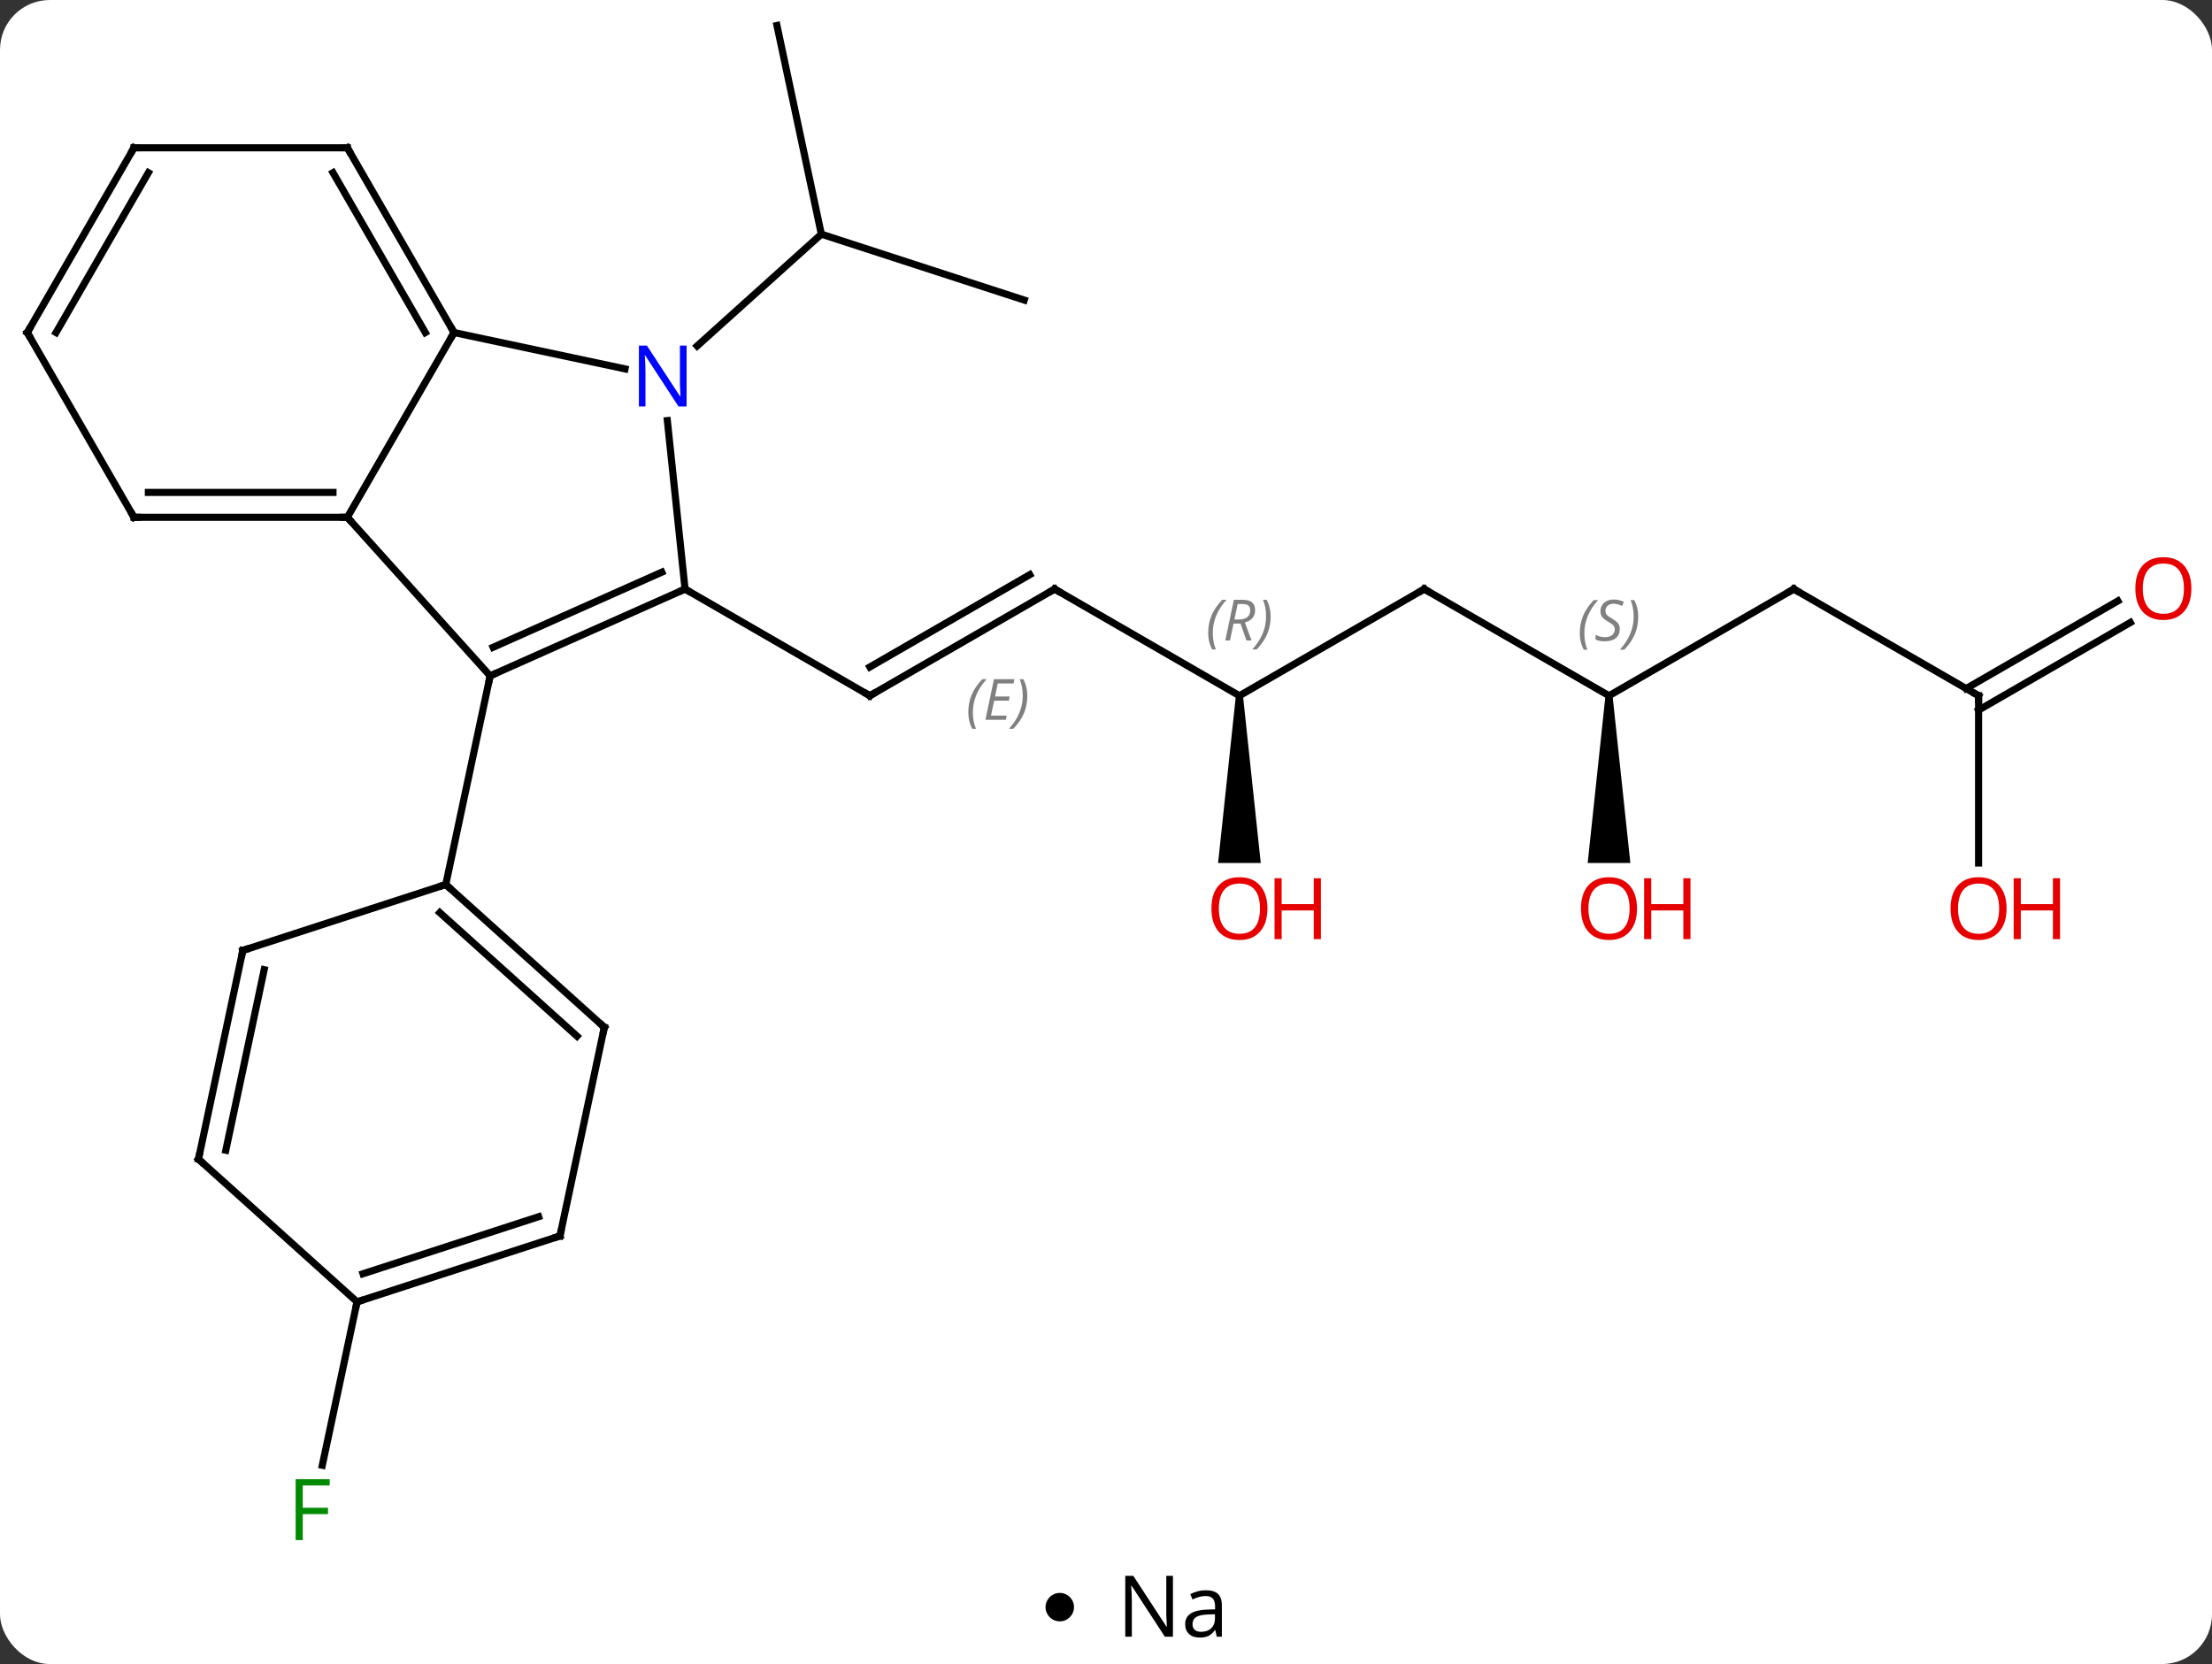<svg width="311" viewBox="0 0 311 234" style="fill-opacity:1; color-rendering:auto; color-interpolation:auto; text-rendering:auto; stroke:black; stroke-linecap:square; stroke-miterlimit:10; shape-rendering:auto; stroke-opacity:1; fill:black; stroke-dasharray:none; font-weight:normal; stroke-width:1; font-family:'Open Sans'; font-style:normal; stroke-linejoin:miter; font-size:12; stroke-dashoffset:0; image-rendering:auto;" height="234" class="cas-substance-image" xmlns:xlink="http://www.w3.org/1999/xlink" xmlns="http://www.w3.org/2000/svg"><rect x="0" y="0" width="311" height="234" fill="#333333" stroke="none"/><svg class="cas-substance-single-component"><rect y="0" x="0" width="311" stroke="none" ry="7" rx="7" height="234" fill="white" class="cas-substance-group"/><svg y="0" x="0" width="311" viewBox="0 0 311 219" style="fill:black;" height="219" class="cas-substance-single-component-image"><svg><g><g transform="translate(154,108)" style="text-rendering:geometricPrecision; color-rendering:optimizeQuality; color-interpolation:linearRGB; stroke-linecap:butt; image-rendering:optimizeQuality;"><line y2="-25.164" y1="-10.164" x2="-5.721" x1="-31.701" style="fill:none;"/><line y2="-27.185" y1="-14.206" x2="-9.221" x1="-31.701" style="fill:none;"/></g><g transform="translate(154,108)" style="stroke-linecap:butt; font-size:8.4px; fill:gray; text-rendering:geometricPrecision; image-rendering:optimizeQuality; color-rendering:optimizeQuality; font-family:'Open Sans'; font-style:italic; stroke:gray; color-interpolation:linearRGB;"><path style="stroke:none;" d="M-17.858 -7.84 Q-17.858 -9.168 -17.39 -10.293 Q-16.921 -11.418 -15.889 -12.496 L-15.28 -12.496 Q-16.249 -11.434 -16.733 -10.262 Q-17.218 -9.09 -17.218 -7.855 Q-17.218 -6.527 -16.78 -5.512 L-17.296 -5.512 Q-17.858 -6.543 -17.858 -7.84 ZM-12.595 -6.777 L-15.454 -6.777 L-14.251 -12.496 L-11.376 -12.496 L-11.501 -11.887 L-13.72 -11.887 L-14.095 -10.059 L-12.048 -10.059 L-12.158 -9.465 L-14.22 -9.465 L-14.673 -7.371 L-12.454 -7.371 L-12.595 -6.777 ZM-9.563 -10.152 Q-9.563 -8.824 -10.04 -7.691 Q-10.517 -6.559 -11.532 -5.512 L-12.142 -5.512 Q-10.204 -7.668 -10.204 -10.152 Q-10.204 -11.48 -10.642 -12.496 L-10.126 -12.496 Q-9.563 -11.434 -9.563 -10.152 Z"/><line y2="-25.164" y1="-10.164" x2="-57.684" x1="-31.701" style="fill:none; stroke:black;"/><line y2="-10.164" y1="-25.164" x2="20.259" x1="-5.721" style="fill:none; stroke:black;"/><line y2="-25.164" y1="-10.164" x2="46.239" x1="20.259" style="fill:none; stroke:black;"/><path style="fill:black; stroke:none;" d="M19.759 -10.164 L20.759 -10.164 L23.259 13.359 L17.259 13.359 Z"/><line y2="-10.164" y1="-25.164" x2="72.222" x1="46.239" style="fill:none; stroke:black;"/><line y2="-25.164" y1="-10.164" x2="98.202" x1="72.222" style="fill:none; stroke:black;"/><path style="fill:black; stroke:none;" d="M71.722 -10.164 L72.722 -10.164 L75.222 13.359 L69.222 13.359 Z"/><line y2="-10.164" y1="-25.164" x2="124.182" x1="98.202" style="fill:none; stroke:black;"/><line y2="13.359" y1="-10.164" x2="124.182" x1="124.182" style="fill:none; stroke:black;"/><line y2="-20.46" y1="-8.143" x2="145.514" x1="124.182" style="fill:none; stroke:black;"/><line y2="-23.491" y1="-11.174" x2="143.764" x1="122.432" style="fill:none; stroke:black;"/><line y2="-65.802" y1="-75.072" x2="-9.993" x1="-38.523" style="fill:none; stroke:black;"/><line y2="-104.418" y1="-75.072" x2="-44.763" x1="-38.523" style="fill:none; stroke:black;"/><line y2="-59.355" y1="-75.072" x2="-55.981" x1="-38.523" style="fill:none; stroke:black;"/><line y2="75.072" y1="98.055" x2="-103.8" x1="-108.687" style="fill:none; stroke:black;"/><line y2="-35.256" y1="-12.96" x2="-105.162" x1="-85.089" style="fill:none; stroke:black;"/><line y2="-25.164" y1="-12.96" x2="-57.684" x1="-85.089" style="fill:none; stroke:black;"/><line y2="-27.539" y1="-16.979" x2="-60.954" x1="-84.667" style="fill:none; stroke:black;"/><line y2="16.383" y1="-12.96" x2="-91.326" x1="-85.089" style="fill:none; stroke:black;"/><line y2="-61.236" y1="-35.256" x2="-90.162" x1="-105.162" style="fill:none; stroke:black;"/><line y2="-35.256" y1="-35.256" x2="-135.162" x1="-105.162" style="fill:none; stroke:black;"/><line y2="-38.756" y1="-38.756" x2="-133.141" x1="-107.183" style="fill:none; stroke:black;"/><line y2="-48.854" y1="-25.164" x2="-60.173" x1="-57.684" style="fill:none; stroke:black;"/><line y2="-56.127" y1="-61.236" x2="-66.127" x1="-90.162" style="fill:none; stroke:black;"/><line y2="-87.216" y1="-61.236" x2="-105.162" x1="-90.162" style="fill:none; stroke:black;"/><line y2="-83.716" y1="-61.236" x2="-107.183" x1="-94.203" style="fill:none; stroke:black;"/><line y2="-61.236" y1="-35.256" x2="-150.162" x1="-135.162" style="fill:none; stroke:black;"/><line y2="-87.216" y1="-87.216" x2="-135.162" x1="-105.162" style="fill:none; stroke:black;"/><line y2="-87.216" y1="-61.236" x2="-135.162" x1="-150.162" style="fill:none; stroke:black;"/><line y2="-83.716" y1="-61.236" x2="-133.141" x1="-146.12" style="fill:none; stroke:black;"/><line y2="36.459" y1="16.383" x2="-69.033" x1="-91.326" style="fill:none; stroke:black;"/><line y2="37.708" y1="20.336" x2="-72.877" x1="-92.167" style="fill:none; stroke:black;"/><line y2="25.653" y1="16.383" x2="-119.859" x1="-91.326" style="fill:none; stroke:black;"/><line y2="65.802" y1="36.459" x2="-75.27" x1="-69.033" style="fill:none; stroke:black;"/><line y2="54.999" y1="25.653" x2="-126.096" x1="-119.859" style="fill:none; stroke:black;"/><line y2="53.75" y1="28.357" x2="-122.252" x1="-116.856" style="fill:none; stroke:black;"/><line y2="75.072" y1="65.802" x2="-103.8" x1="-75.27" style="fill:none; stroke:black;"/><line y2="71.119" y1="63.098" x2="-102.96" x1="-78.273" style="fill:none; stroke:black;"/><line y2="75.072" y1="54.999" x2="-103.8" x1="-126.096" style="fill:none; stroke:black;"/><path style="fill:none; stroke-miterlimit:5; stroke:black;" d="M-31.268 -10.414 L-31.701 -10.164 L-32.134 -10.414"/><path style="fill:none; stroke-miterlimit:5; stroke:black;" d="M-6.154 -24.914 L-5.721 -25.164 L-5.288 -24.914"/><path style="stroke-miterlimit:5; stroke:none;" d="M15.87 -19 Q15.87 -20.328 16.339 -21.453 Q16.808 -22.578 17.839 -23.656 L18.448 -23.656 Q17.48 -22.594 16.995 -21.422 Q16.511 -20.25 16.511 -19.016 Q16.511 -17.687 16.948 -16.672 L16.433 -16.672 Q15.87 -17.703 15.87 -19 ZM19.43 -20.312 L18.93 -17.937 L18.274 -17.937 L19.477 -23.656 L20.727 -23.656 Q22.462 -23.656 22.462 -22.219 Q22.462 -20.859 21.024 -20.469 L21.962 -17.937 L21.243 -17.937 L20.415 -20.312 L19.43 -20.312 ZM20.009 -23.062 Q19.618 -21.141 19.555 -20.891 L20.212 -20.891 Q20.962 -20.891 21.368 -21.219 Q21.774 -21.547 21.774 -22.172 Q21.774 -22.641 21.516 -22.852 Q21.259 -23.062 20.665 -23.062 L20.009 -23.062 ZM24.648 -21.312 Q24.648 -19.984 24.171 -18.852 Q23.695 -17.719 22.679 -16.672 L22.07 -16.672 Q24.007 -18.828 24.007 -21.312 Q24.007 -22.641 23.57 -23.656 L24.085 -23.656 Q24.648 -22.594 24.648 -21.312 Z"/><path style="fill:none; stroke-miterlimit:5; stroke:black;" d="M45.806 -24.914 L46.239 -25.164 L46.672 -24.914"/></g><g transform="translate(154,108)" style="stroke-linecap:butt; fill:rgb(230,0,0); text-rendering:geometricPrecision; color-rendering:optimizeQuality; image-rendering:optimizeQuality; font-family:'Open Sans'; stroke:rgb(230,0,0); color-interpolation:linearRGB; stroke-miterlimit:5;"><path style="stroke:none;" d="M24.197 19.766 Q24.197 21.828 23.157 23.008 Q22.118 24.188 20.275 24.188 Q18.384 24.188 17.353 23.023 Q16.322 21.859 16.322 19.75 Q16.322 17.656 17.353 16.508 Q18.384 15.359 20.275 15.359 Q22.134 15.359 23.165 16.531 Q24.197 17.703 24.197 19.766 ZM17.368 19.766 Q17.368 21.5 18.111 22.406 Q18.853 23.313 20.275 23.313 Q21.697 23.313 22.423 22.414 Q23.15 21.516 23.15 19.766 Q23.15 18.031 22.423 17.141 Q21.697 16.25 20.275 16.25 Q18.853 16.25 18.111 17.148 Q17.368 18.047 17.368 19.766 Z"/><path style="stroke:none;" d="M31.712 24.063 L30.712 24.063 L30.712 20.031 L26.197 20.031 L26.197 24.063 L25.197 24.063 L25.197 15.5 L26.197 15.5 L26.197 19.141 L30.712 19.141 L30.712 15.5 L31.712 15.5 L31.712 24.063 Z"/></g><g transform="translate(154,108)" style="stroke-linecap:butt; font-size:8.4px; fill:gray; text-rendering:geometricPrecision; image-rendering:optimizeQuality; color-rendering:optimizeQuality; font-family:'Open Sans'; font-style:italic; stroke:gray; color-interpolation:linearRGB; stroke-miterlimit:5;"><path style="stroke:none;" d="M68.113 -18.961 Q68.113 -20.289 68.582 -21.414 Q69.051 -22.539 70.082 -23.617 L70.691 -23.617 Q69.723 -22.555 69.238 -21.383 Q68.754 -20.211 68.754 -18.977 Q68.754 -17.648 69.191 -16.633 L68.676 -16.633 Q68.113 -17.664 68.113 -18.961 ZM73.736 -19.555 Q73.736 -18.727 73.189 -18.273 Q72.642 -17.82 71.642 -17.82 Q71.236 -17.82 70.923 -17.875 Q70.611 -17.93 70.329 -18.07 L70.329 -18.727 Q70.954 -18.398 71.658 -18.398 Q72.283 -18.398 72.658 -18.695 Q73.033 -18.992 73.033 -19.508 Q73.033 -19.82 72.829 -20.047 Q72.626 -20.273 72.064 -20.602 Q71.47 -20.93 71.244 -21.258 Q71.017 -21.586 71.017 -22.039 Q71.017 -22.773 71.533 -23.234 Q72.048 -23.695 72.892 -23.695 Q73.267 -23.695 73.603 -23.617 Q73.939 -23.539 74.314 -23.367 L74.048 -22.773 Q73.798 -22.93 73.478 -23.016 Q73.158 -23.102 72.892 -23.102 Q72.361 -23.102 72.04 -22.828 Q71.72 -22.555 71.72 -22.086 Q71.72 -21.883 71.79 -21.734 Q71.861 -21.586 72.001 -21.453 Q72.142 -21.32 72.564 -21.07 Q73.126 -20.727 73.329 -20.531 Q73.533 -20.336 73.634 -20.102 Q73.736 -19.867 73.736 -19.555 ZM76.33 -21.273 Q76.33 -19.945 75.854 -18.812 Q75.377 -17.68 74.362 -16.633 L73.752 -16.633 Q75.69 -18.789 75.69 -21.273 Q75.69 -22.602 75.252 -23.617 L75.768 -23.617 Q76.33 -22.555 76.33 -21.273 Z"/><path style="fill:none; stroke:black;" d="M97.769 -24.914 L98.202 -25.164 L98.635 -24.914"/></g><g transform="translate(154,108)" style="stroke-linecap:butt; fill:rgb(230,0,0); text-rendering:geometricPrecision; color-rendering:optimizeQuality; image-rendering:optimizeQuality; font-family:'Open Sans'; stroke:rgb(230,0,0); color-interpolation:linearRGB; stroke-miterlimit:5;"><path style="stroke:none;" d="M76.159 19.766 Q76.159 21.828 75.12 23.008 Q74.081 24.188 72.238 24.188 Q70.347 24.188 69.316 23.023 Q68.284 21.859 68.284 19.75 Q68.284 17.656 69.316 16.508 Q70.347 15.359 72.238 15.359 Q74.097 15.359 75.128 16.531 Q76.159 17.703 76.159 19.766 ZM69.331 19.766 Q69.331 21.5 70.074 22.406 Q70.816 23.313 72.238 23.313 Q73.659 23.313 74.386 22.414 Q75.113 21.516 75.113 19.766 Q75.113 18.031 74.386 17.141 Q73.659 16.25 72.238 16.25 Q70.816 16.25 70.074 17.148 Q69.331 18.047 69.331 19.766 Z"/><path style="stroke:none;" d="M83.675 24.063 L82.675 24.063 L82.675 20.031 L78.159 20.031 L78.159 24.063 L77.159 24.063 L77.159 15.5 L78.159 15.5 L78.159 19.141 L82.675 19.141 L82.675 15.5 L83.675 15.5 L83.675 24.063 Z"/><path style="fill:none; stroke:black;" d="M123.749 -10.414 L124.182 -10.164 L124.182 -9.664"/><path style="stroke:none;" d="M128.119 19.766 Q128.119 21.828 127.08 23.008 Q126.041 24.188 124.198 24.188 Q122.307 24.188 121.276 23.023 Q120.245 21.859 120.245 19.75 Q120.245 17.656 121.276 16.508 Q122.307 15.359 124.198 15.359 Q126.057 15.359 127.088 16.531 Q128.119 17.703 128.119 19.766 ZM121.291 19.766 Q121.291 21.5 122.034 22.406 Q122.776 23.313 124.198 23.313 Q125.62 23.313 126.346 22.414 Q127.073 21.516 127.073 19.766 Q127.073 18.031 126.346 17.141 Q125.62 16.25 124.198 16.25 Q122.776 16.25 122.034 17.148 Q121.291 18.047 121.291 19.766 Z"/><path style="stroke:none;" d="M135.635 24.063 L134.635 24.063 L134.635 20.031 L130.119 20.031 L130.119 24.063 L129.119 24.063 L129.119 15.5 L130.119 15.5 L130.119 19.141 L134.635 19.141 L134.635 15.5 L135.635 15.5 L135.635 24.063 Z"/><path style="stroke:none;" d="M154.1 -25.234 Q154.1 -23.172 153.06 -21.992 Q152.021 -20.812 150.178 -20.812 Q148.287 -20.812 147.256 -21.977 Q146.225 -23.141 146.225 -25.25 Q146.225 -27.344 147.256 -28.492 Q148.287 -29.641 150.178 -29.641 Q152.037 -29.641 153.068 -28.469 Q154.1 -27.297 154.1 -25.234 ZM147.271 -25.234 Q147.271 -23.5 148.014 -22.594 Q148.756 -21.687 150.178 -21.687 Q151.6 -21.687 152.326 -22.586 Q153.053 -23.484 153.053 -25.234 Q153.053 -26.969 152.326 -27.859 Q151.6 -28.75 150.178 -28.75 Q148.756 -28.75 148.014 -27.852 Q147.271 -26.953 147.271 -25.234 Z"/><path style="fill:rgb(0,138,0); stroke:none;" d="M-111.431 108.574 L-112.431 108.574 L-112.431 100.012 L-107.649 100.012 L-107.649 100.887 L-111.431 100.887 L-111.431 104.027 L-107.884 104.027 L-107.884 104.918 L-111.431 104.918 L-111.431 108.574 Z"/><path style="fill:none; stroke:black;" d="M-84.632 -13.163 L-85.089 -12.96 L-85.193 -12.471"/><path style="fill:none; stroke:black;" d="M-105.662 -35.256 L-105.162 -35.256 L-104.828 -34.884"/><path style="fill:none; stroke:black;" d="M-58.141 -24.961 L-57.684 -25.164 L-57.251 -24.914"/><path style="fill:none; stroke:black;" d="M-90.412 -61.669 L-90.162 -61.236 L-90.412 -60.803"/><path style="fill:none; stroke:black;" d="M-134.662 -35.256 L-135.162 -35.256 L-135.412 -35.689"/><path style="fill:rgb(0,5,255); stroke:none;" d="M-57.467 -50.843 L-58.608 -50.843 L-63.296 -58.03 L-63.342 -58.03 Q-63.249 -56.765 -63.249 -55.718 L-63.249 -50.843 L-64.171 -50.843 L-64.171 -59.405 L-63.046 -59.405 L-58.374 -52.249 L-58.327 -52.249 Q-58.327 -52.405 -58.374 -53.265 Q-58.421 -54.124 -58.405 -54.499 L-58.405 -59.405 L-57.467 -59.405 L-57.467 -50.843 Z"/><path style="fill:none; stroke:black;" d="M-104.912 -86.783 L-105.162 -87.216 L-105.662 -87.216"/><path style="fill:none; stroke:black;" d="M-149.912 -60.803 L-150.162 -61.236 L-149.912 -61.669"/><path style="fill:none; stroke:black;" d="M-134.662 -87.216 L-135.162 -87.216 L-135.412 -86.783"/><path style="fill:none; stroke:black;" d="M-90.954 16.718 L-91.326 16.383 L-91.802 16.538"/><path style="fill:none; stroke:black;" d="M-69.404 36.124 L-69.033 36.459 L-69.137 36.948"/><path style="fill:none; stroke:black;" d="M-119.383 25.498 L-119.859 25.653 L-119.963 26.142"/><path style="fill:none; stroke:black;" d="M-75.166 65.313 L-75.27 65.802 L-75.746 65.957"/><path style="fill:none; stroke:black;" d="M-125.992 54.51 L-126.096 54.999 L-125.724 55.334"/><path style="fill:none; stroke:black;" d="M-103.325 74.918 L-103.8 75.072 L-103.904 75.561"/></g></g></svg></svg><svg y="219" x="147" class="cas-substance-saf"><svg y="5" x="0" width="4" style="fill:black;" height="4" class="cas-substance-saf-dot"><circle stroke="none" r="2" fill="black" cy="2" cx="2"/></svg><svg y="0" x="8" width="20" style="fill:black;" height="15" class="cas-substance-saf-image"><svg><g><g transform="translate(10,7)" style="text-rendering:geometricPrecision; font-family:'Open Sans'; color-interpolation:linearRGB; color-rendering:optimizeQuality; image-rendering:optimizeQuality;"><path style="stroke:none;" d="M-0.086 4.156 L-1.227 4.156 L-5.914 -3.031 L-5.961 -3.031 Q-5.867 -1.766 -5.867 -0.719 L-5.867 4.156 L-6.789 4.156 L-6.789 -4.406 L-5.664 -4.406 L-0.992 2.75 L-0.945 2.75 Q-0.945 2.594 -0.992 1.734 Q-1.039 0.875 -1.023 0.5 L-1.023 -4.406 L-0.086 -4.406 L-0.086 4.156 ZM6.07 4.156 L5.867 3.234 L5.82 3.234 Q5.352 3.844 4.875 4.062 Q4.398 4.281 3.68 4.281 Q2.727 4.281 2.18 3.781 Q1.633 3.281 1.633 2.375 Q1.633 0.438 4.742 0.344 L5.836 0.312 L5.836 -0.094 Q5.836 -0.844 5.516 -1.203 Q5.195 -1.562 4.477 -1.562 Q3.664 -1.562 2.664 -1.078 L2.352 -1.828 Q2.836 -2.078 3.398 -2.227 Q3.961 -2.375 4.539 -2.375 Q5.68 -2.375 6.234 -1.867 Q6.789 -1.359 6.789 -0.234 L6.789 4.156 L6.07 4.156 ZM3.867 3.469 Q4.773 3.469 5.297 2.969 Q5.82 2.469 5.82 1.578 L5.82 1 L4.836 1.031 Q3.68 1.078 3.172 1.398 Q2.664 1.719 2.664 2.391 Q2.664 2.922 2.977 3.195 Q3.289 3.469 3.867 3.469 Z"/></g></g></svg></svg></svg></svg></svg>